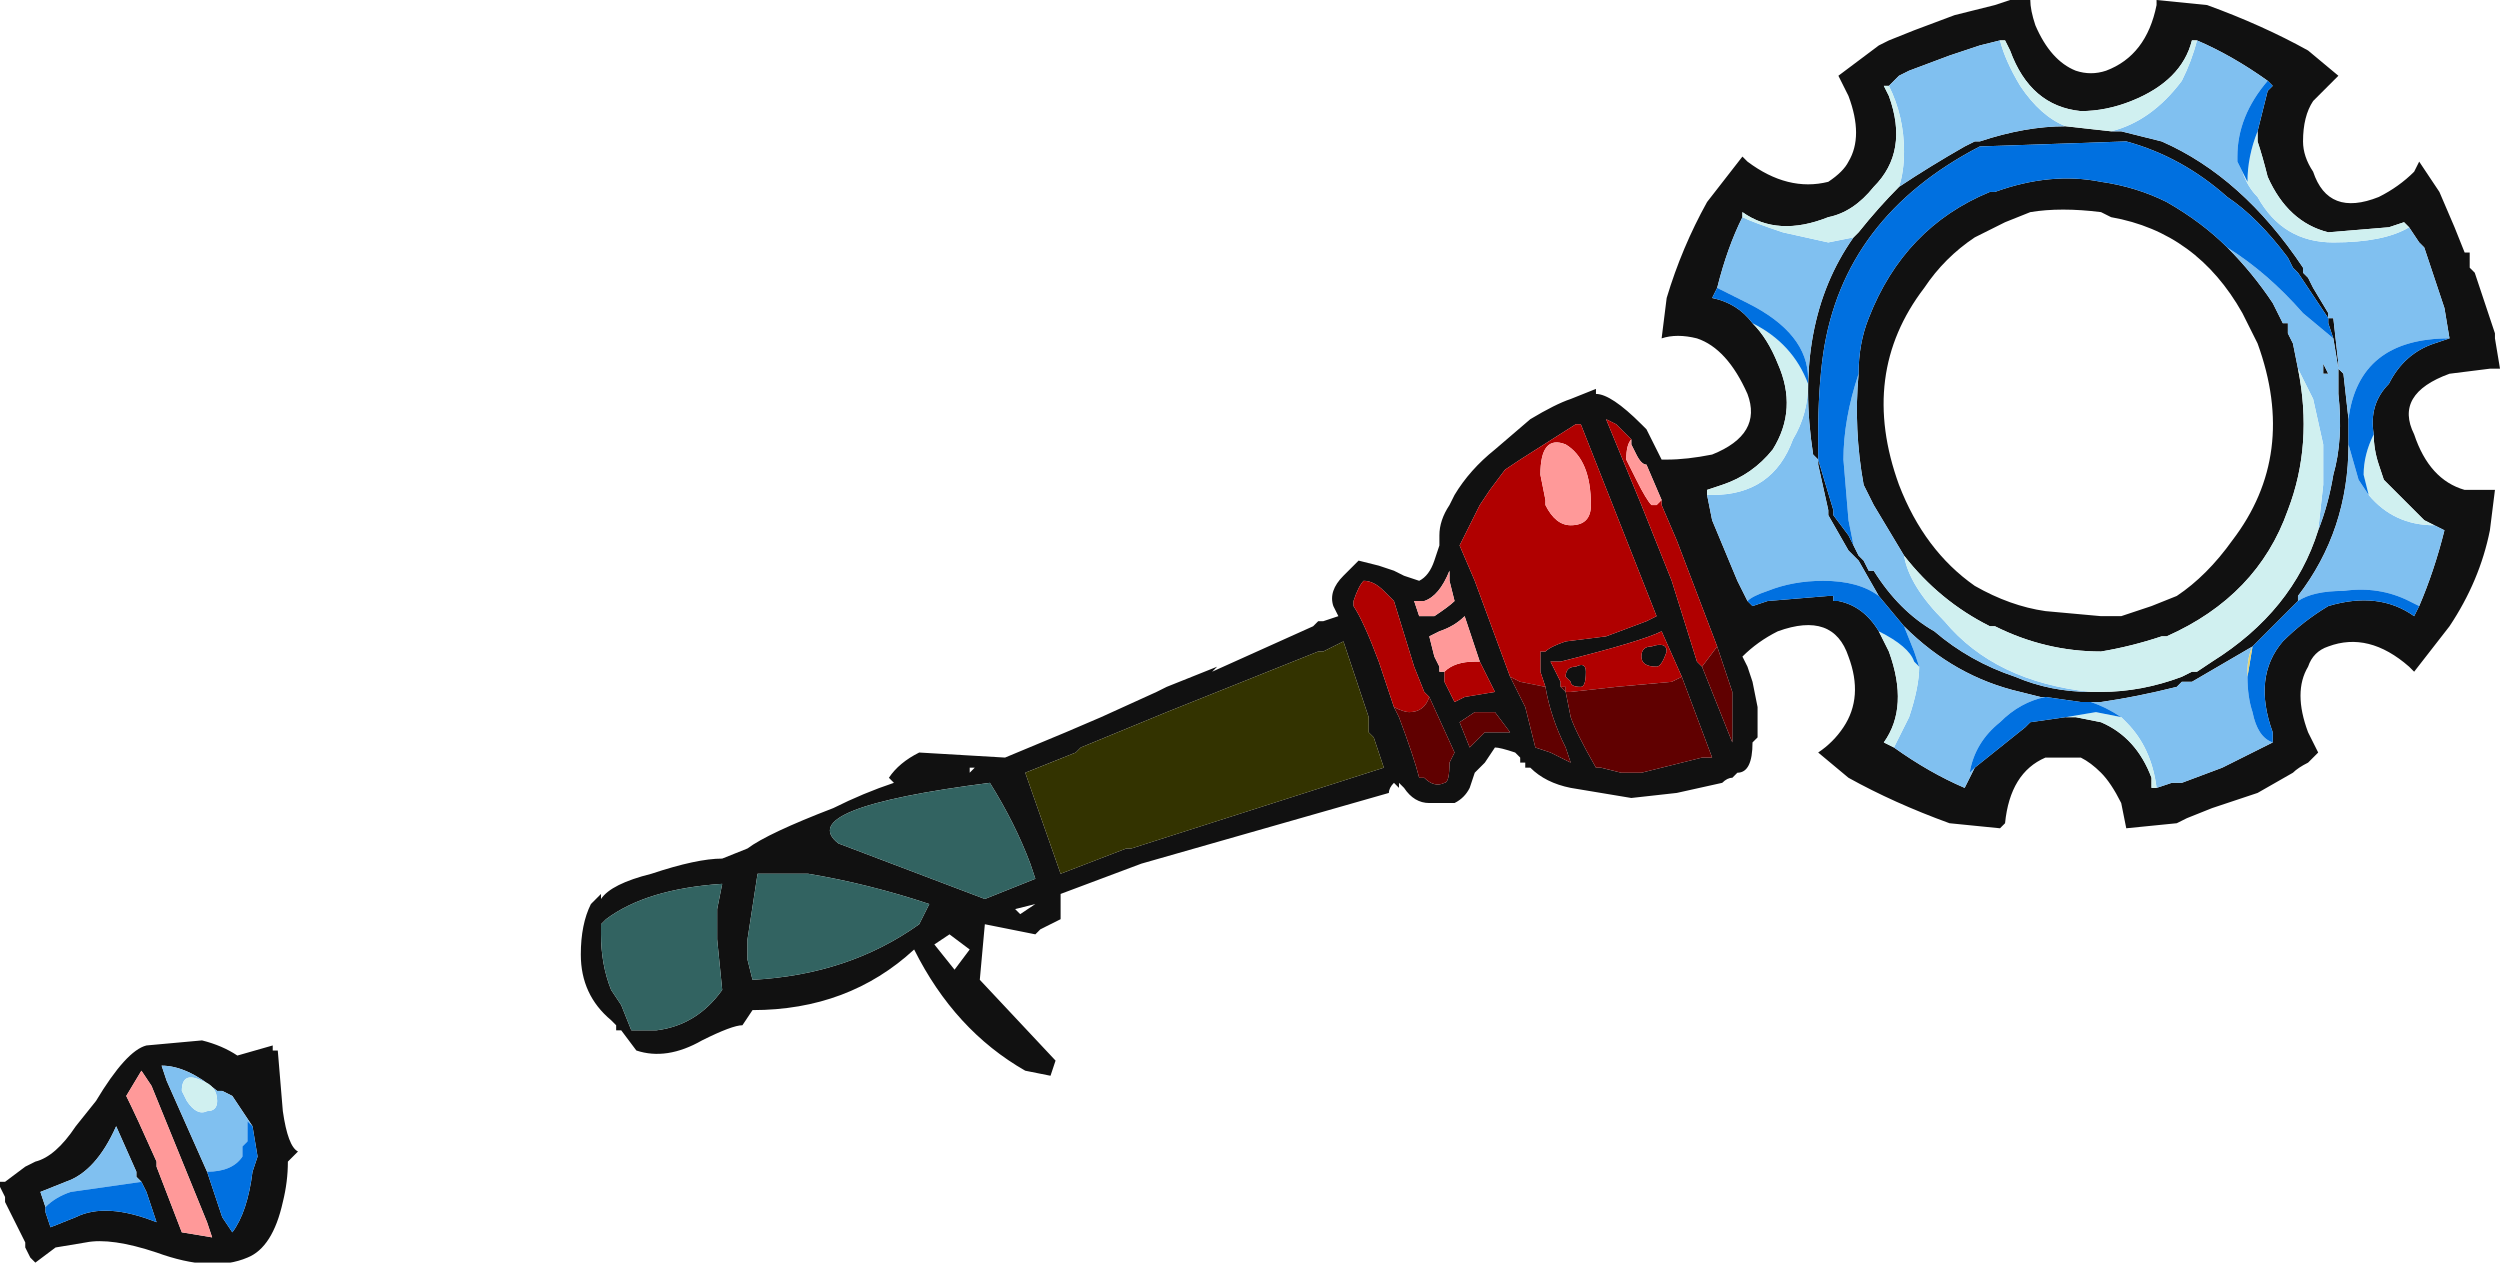 <?xml version="1.0" encoding="UTF-8" standalone="no"?>
<svg xmlns:ffdec="https://www.free-decompiler.com/flash" xmlns:xlink="http://www.w3.org/1999/xlink" ffdec:objectType="frame" height="87.5px" width="173.25px" xmlns="http://www.w3.org/2000/svg">
  <g transform="matrix(1.0, 0.0, 0.0, 1.0, 95.2, 51.45)">
    <use ffdec:characterId="232" height="12.5" transform="matrix(7.0, 0.0, 0.0, 7.0, -95.2, -51.45)" width="24.75" xlink:href="#shape0"/>
  </g>
  <defs>
    <g id="shape0" transform="matrix(1.0, 0.0, 0.0, 1.0, 13.6, 7.35)">
      <path d="M7.75 -7.3 L7.75 -7.35 8.25 -7.3 Q8.8 -7.1 9.25 -6.85 L9.55 -6.6 9.3 -6.35 Q9.2 -6.2 9.2 -5.95 9.2 -5.8 9.3 -5.65 9.45 -5.2 9.95 -5.4 10.15 -5.5 10.3 -5.65 L10.35 -5.75 10.55 -5.45 10.7 -5.1 10.8 -4.85 10.85 -4.85 10.85 -4.7 10.9 -4.65 11.1 -4.05 11.1 -4.0 11.15 -3.7 11.05 -3.7 10.65 -3.65 Q10.1 -3.45 10.3 -3.05 10.45 -2.6 10.8 -2.5 L11.1 -2.5 11.05 -2.1 Q10.95 -1.6 10.65 -1.15 L10.3 -0.7 10.25 -0.75 Q9.85 -1.1 9.45 -0.95 9.3 -0.9 9.25 -0.75 9.1 -0.5 9.25 -0.1 L9.35 0.1 9.25 0.2 Q9.15 0.25 9.1 0.3 L8.75 0.5 8.3 0.65 8.05 0.75 7.95 0.8 7.45 0.85 7.4 0.6 Q7.3 0.4 7.2 0.3 7.1 0.2 7.0 0.15 L6.65 0.15 Q6.3 0.3 6.25 0.8 L6.2 0.85 5.7 0.8 Q5.15 0.6 4.7 0.35 L4.4 0.1 Q4.55 0.0 4.65 -0.15 4.85 -0.45 4.7 -0.85 4.55 -1.3 4.0 -1.1 3.8 -1.0 3.65 -0.85 L3.7 -0.75 3.75 -0.6 3.8 -0.35 3.8 -0.05 3.75 0.0 Q3.75 0.3 3.6 0.3 L3.55 0.35 Q3.5 0.35 3.45 0.4 L3.0 0.5 2.55 0.55 1.95 0.45 Q1.7 0.4 1.55 0.25 L1.5 0.25 1.5 0.2 1.45 0.2 1.45 0.15 1.4 0.1 Q1.25 0.05 1.2 0.05 L1.1 0.2 1.0 0.3 0.95 0.45 Q0.9 0.55 0.8 0.6 L0.55 0.6 Q0.4 0.6 0.3 0.45 L0.25 0.4 0.25 0.45 0.2 0.4 Q0.15 0.45 0.15 0.5 L-2.3 1.2 -3.1 1.5 -3.1 1.75 -3.3 1.85 -3.35 1.9 -3.85 1.8 -3.9 2.35 -3.15 3.15 -3.2 3.3 -3.45 3.25 Q-4.15 2.85 -4.55 2.05 -5.2 2.65 -6.15 2.65 L-6.25 2.8 Q-6.35 2.8 -6.65 2.95 -7.0 3.15 -7.3 3.05 L-7.45 2.85 -7.5 2.85 -7.5 2.8 -7.55 2.75 Q-7.85 2.5 -7.85 2.1 -7.85 1.8 -7.75 1.6 L-7.65 1.5 -7.65 1.55 Q-7.55 1.4 -7.15 1.3 -6.7 1.15 -6.45 1.15 L-6.2 1.05 Q-6.0 0.9 -5.35 0.65 -5.05 0.5 -4.75 0.4 L-4.8 0.35 Q-4.7 0.2 -4.5 0.1 L-3.65 0.15 -3.05 -0.1 -2.7 -0.25 -2.15 -0.5 -2.05 -0.55 -1.55 -0.75 -1.6 -0.7 -0.6 -1.15 -0.55 -1.2 -0.5 -1.2 -0.35 -1.25 -0.4 -1.35 Q-0.45 -1.5 -0.3 -1.65 L-0.15 -1.8 0.05 -1.75 0.2 -1.7 0.3 -1.65 0.45 -1.6 Q0.55 -1.65 0.6 -1.8 L0.65 -1.95 0.65 -2.05 Q0.65 -2.2 0.75 -2.35 L0.8 -2.45 Q0.95 -2.7 1.2 -2.9 L1.55 -3.2 Q1.8 -3.35 1.95 -3.4 L2.2 -3.5 2.2 -3.45 Q2.35 -3.45 2.65 -3.15 L2.7 -3.1 2.85 -2.8 2.9 -2.8 Q3.1 -2.8 3.35 -2.85 3.85 -3.05 3.7 -3.45 3.5 -3.9 3.2 -4.0 3.0 -4.05 2.85 -4.0 L2.9 -4.4 Q3.05 -4.9 3.3 -5.35 L3.65 -5.8 3.7 -5.75 Q4.1 -5.45 4.5 -5.55 4.65 -5.65 4.7 -5.75 4.85 -6.0 4.7 -6.4 L4.6 -6.6 5.0 -6.9 5.1 -6.95 5.35 -7.05 5.75 -7.2 6.15 -7.3 6.3 -7.35 6.5 -7.35 Q6.5 -7.25 6.55 -7.1 6.7 -6.75 6.95 -6.65 7.1 -6.6 7.25 -6.65 7.65 -6.8 7.75 -7.3 M6.2 -6.95 L6.0 -6.9 5.7 -6.8 5.3 -6.65 5.2 -6.6 5.1 -6.5 5.05 -6.5 5.1 -6.4 Q5.3 -5.85 4.95 -5.5 4.75 -5.25 4.5 -5.2 4.0 -5.0 3.65 -5.25 L3.65 -5.2 Q3.5 -4.9 3.4 -4.5 L3.35 -4.4 Q3.6 -4.35 3.75 -4.15 3.9 -4.0 4.0 -3.75 4.2 -3.3 3.95 -2.9 3.75 -2.65 3.45 -2.55 L3.3 -2.5 3.3 -2.45 3.35 -2.2 3.6 -1.6 3.7 -1.4 3.75 -1.35 3.9 -1.4 4.5 -1.45 4.55 -1.45 4.55 -1.4 4.6 -1.4 Q4.85 -1.35 5.0 -1.1 L5.1 -0.9 Q5.3 -0.35 5.05 0.0 L5.15 0.05 Q5.5 0.3 5.85 0.45 L5.95 0.25 6.45 -0.15 6.5 -0.2 6.85 -0.25 6.95 -0.25 7.2 -0.2 Q7.55 -0.05 7.7 0.35 L7.7 0.45 7.75 0.45 7.9 0.4 8.0 0.4 8.4 0.25 8.9 0.0 8.9 -0.1 Q8.7 -0.65 9.0 -1.0 9.2 -1.2 9.45 -1.35 9.95 -1.5 10.3 -1.25 L10.35 -1.35 Q10.5 -1.7 10.6 -2.1 10.5 -2.15 10.4 -2.2 L10.0 -2.6 9.95 -2.75 Q9.9 -2.9 9.9 -3.05 9.85 -3.35 10.05 -3.55 10.2 -3.85 10.5 -3.95 L10.65 -4.0 10.6 -4.3 10.4 -4.9 10.35 -4.95 10.25 -5.1 10.2 -5.15 10.05 -5.1 9.45 -5.05 Q9.05 -5.15 8.85 -5.6 8.8 -5.8 8.75 -5.95 L8.75 -6.05 8.85 -6.45 8.9 -6.5 8.85 -6.55 Q8.5 -6.8 8.15 -6.95 L8.1 -6.95 Q8.0 -6.55 7.5 -6.35 7.25 -6.25 7.0 -6.25 6.5 -6.3 6.3 -6.85 L6.25 -6.95 6.2 -6.95 M5.2 -5.5 Q5.5 -5.7 5.85 -5.9 L5.95 -5.95 6.0 -5.95 Q6.45 -6.1 6.85 -6.1 L7.3 -6.05 7.4 -6.05 7.8 -5.95 Q8.6 -5.6 9.2 -4.7 L9.2 -4.65 9.25 -4.6 9.3 -4.5 9.45 -4.25 9.45 -4.2 9.5 -4.2 9.55 -3.75 9.55 -3.7 9.6 -3.65 9.65 -3.2 9.65 -2.95 Q9.65 -2.1 9.15 -1.45 L9.15 -1.4 8.8 -1.05 8.7 -0.95 8.1 -0.6 8.0 -0.6 7.95 -0.55 Q7.55 -0.45 7.2 -0.4 L7.1 -0.4 7.0 -0.4 6.65 -0.45 6.6 -0.45 6.4 -0.5 Q5.75 -0.65 5.25 -1.15 L5.0 -1.45 4.8 -1.8 4.7 -1.9 4.5 -2.25 4.5 -2.3 4.4 -2.75 4.4 -2.8 4.35 -2.85 Q4.15 -4.15 4.75 -5.0 L4.8 -5.05 Q5.0 -5.3 5.2 -5.5 M4.8 -3.65 Q4.8 -3.95 4.9 -4.2 5.25 -5.1 6.1 -5.45 L6.15 -5.45 Q6.7 -5.65 7.2 -5.55 7.55 -5.5 7.85 -5.35 8.2 -5.15 8.45 -4.9 8.7 -4.65 8.9 -4.35 L9.0 -4.15 9.05 -4.15 9.05 -4.05 9.1 -3.95 9.15 -3.7 Q9.3 -2.95 9.05 -2.3 8.75 -1.45 7.85 -1.05 L7.8 -1.05 Q7.5 -0.95 7.2 -0.9 6.65 -0.9 6.15 -1.15 L6.1 -1.15 Q5.6 -1.4 5.25 -1.85 5.1 -2.1 4.95 -2.35 L4.85 -2.55 Q4.75 -3.1 4.8 -3.65 M9.5 -4.0 L9.45 -4.15 9.45 -4.2 9.15 -4.65 9.1 -4.7 9.05 -4.8 Q8.75 -5.2 8.45 -5.4 8.0 -5.8 7.45 -5.95 L6.0 -5.9 Q4.65 -5.2 4.45 -3.85 4.4 -3.5 4.4 -3.05 L4.4 -2.8 4.55 -2.3 4.55 -2.25 4.7 -2.05 4.75 -1.95 4.8 -1.85 4.85 -1.8 4.9 -1.7 4.95 -1.7 Q5.2 -1.3 5.55 -1.1 5.9 -0.8 6.35 -0.65 6.7 -0.5 7.1 -0.5 L7.2 -0.5 Q7.6 -0.5 8.0 -0.65 L8.1 -0.7 8.15 -0.7 8.3 -0.8 Q9.1 -1.3 9.35 -2.1 9.45 -2.35 9.5 -2.65 9.6 -3.0 9.55 -3.45 L9.55 -3.7 9.5 -4.0 M2.55 -3.0 L2.4 -3.15 2.3 -3.2 2.65 -2.35 2.95 -1.6 3.2 -0.8 3.25 -0.75 3.55 0.0 3.55 -0.5 3.4 -0.95 3.0 -2.0 2.85 -2.35 2.85 -2.4 2.7 -2.75 Q2.65 -2.75 2.6 -2.85 L2.55 -2.95 2.55 -3.0 M1.7 -0.55 L1.65 -0.7 1.65 -0.9 1.7 -0.9 Q1.75 -0.95 1.9 -1.0 L2.3 -1.05 2.7 -1.2 2.8 -1.25 2.05 -3.15 2.0 -3.15 1.45 -2.8 1.3 -2.7 1.15 -2.5 1.05 -2.35 0.85 -1.95 1.0 -1.6 1.35 -0.65 1.5 -0.35 1.6 0.05 1.75 0.1 1.95 0.2 1.9 0.05 Q1.75 -0.25 1.7 -0.55 M0.75 -1.6 L0.75 -1.7 Q0.65 -1.45 0.5 -1.4 L0.4 -1.4 0.45 -1.25 0.6 -1.25 Q0.75 -1.35 0.8 -1.4 L0.75 -1.6 M0.55 -0.45 L0.5 -0.5 0.4 -0.75 0.2 -1.4 0.1 -1.5 Q0.0 -1.6 -0.1 -1.6 -0.15 -1.55 -0.2 -1.4 L-0.2 -1.35 Q-0.1 -1.2 0.05 -0.8 L0.2 -0.35 0.25 -0.25 Q0.4 0.15 0.45 0.35 L0.5 0.35 Q0.6 0.45 0.7 0.4 0.75 0.4 0.75 0.2 L0.8 0.1 0.55 -0.45 M1.05 -0.8 L0.9 -1.25 Q0.8 -1.15 0.65 -1.1 L0.55 -1.05 0.6 -0.85 0.65 -0.75 0.65 -0.7 0.7 -0.7 0.7 -0.6 0.8 -0.4 0.9 -0.45 1.2 -0.5 1.05 -0.8 M1.0 -0.3 L0.85 -0.2 0.95 0.05 1.1 -0.1 1.35 -0.1 1.2 -0.3 1.0 -0.3 M2.9 -0.9 Q2.85 -0.75 2.8 -0.75 2.65 -0.75 2.65 -0.85 2.65 -0.95 2.75 -0.95 2.9 -1.0 2.9 -0.9 M2.1 -0.7 Q2.1 -0.55 2.05 -0.55 1.95 -0.55 1.95 -0.6 L1.9 -0.65 Q1.9 -0.75 2.0 -0.75 2.1 -0.8 2.1 -0.7 M1.85 -0.55 L1.9 -0.5 1.95 -0.25 Q2.0 -0.1 2.2 0.25 L2.25 0.25 2.45 0.3 2.65 0.3 3.25 0.15 3.35 0.15 3.05 -0.65 2.85 -1.1 Q2.65 -1.0 1.85 -0.8 L1.75 -0.8 1.85 -0.6 1.85 -0.55 M4.55 -2.85 L4.55 -2.85 M4.85 -2.0 L4.85 -2.0 M5.45 -4.5 Q4.8 -3.65 5.2 -2.55 5.45 -1.9 5.95 -1.55 6.3 -1.35 6.65 -1.3 L7.2 -1.25 7.4 -1.25 7.7 -1.35 7.95 -1.45 Q8.25 -1.65 8.5 -2.0 9.15 -2.85 8.75 -3.95 L8.6 -4.25 Q8.15 -5.05 7.3 -5.2 L7.2 -5.25 Q6.8 -5.3 6.5 -5.25 L6.25 -5.15 5.95 -5.0 Q5.65 -4.8 5.45 -4.5 M9.1 -4.5 L9.1 -4.5 M9.45 -3.65 L9.4 -3.65 9.4 -3.75 9.45 -3.65 M0.1 0.25 L0.0 -0.05 -0.05 -0.1 -0.05 -0.25 -0.3 -1.0 -0.5 -0.9 -0.55 -0.9 -2.05 -0.3 -2.9 0.05 -2.95 0.1 -3.45 0.3 -3.1 1.3 -2.45 1.05 -2.4 1.05 0.1 0.25 M-3.5 1.7 L-3.35 1.6 -3.55 1.65 -3.5 1.7 M-3.95 0.25 L-4.0 0.25 -4.0 0.3 -3.95 0.25 M-4.4 1.6 Q-5.0 1.4 -5.6 1.3 L-6.1 1.3 -6.2 1.95 -6.2 2.15 -6.15 2.35 Q-5.2 2.3 -4.5 1.8 L-4.4 1.6 M-3.35 1.35 L-3.4 1.2 Q-3.55 0.8 -3.8 0.4 -5.75 0.65 -5.3 1.0 L-3.85 1.55 -3.35 1.35 M-4.15 2.25 L-4.0 2.05 -4.2 1.9 -4.35 2.0 -4.15 2.25 M-6.5 1.65 L-6.45 1.4 Q-7.2 1.45 -7.6 1.75 L-7.65 1.8 -7.65 1.9 Q-7.65 2.2 -7.55 2.45 L-7.45 2.6 -7.35 2.85 -7.1 2.85 Q-6.7 2.8 -6.45 2.45 L-6.5 1.95 -6.5 1.65 M-10.9 3.05 L-10.85 3.05 -10.8 3.65 Q-10.75 4.0 -10.65 4.05 L-10.75 4.15 Q-10.75 4.35 -10.8 4.55 -10.9 5.0 -11.15 5.1 -11.5 5.25 -12.05 5.05 -12.5 4.9 -12.75 4.95 L-13.05 5.0 -13.25 5.15 -13.3 5.1 -13.35 5.0 -13.35 4.95 -13.55 4.55 -13.55 4.5 -13.6 4.4 -13.6 4.35 -13.55 4.35 -13.35 4.2 -13.25 4.15 Q-13.05 4.1 -12.85 3.8 L-12.65 3.55 Q-12.35 3.05 -12.15 3.0 L-11.6 2.95 Q-11.4 3.0 -11.25 3.1 L-10.9 3.0 -10.9 3.05 M-11.1 3.8 L-11.3 3.5 -11.4 3.45 -11.45 3.45 Q-11.75 3.2 -12.0 3.2 L-11.95 3.35 -11.55 4.25 -11.4 4.7 -11.3 4.85 Q-11.15 4.65 -11.1 4.25 L-11.05 4.1 -11.1 3.8 M-11.5 4.9 L-11.55 4.75 -12.1 3.4 -12.2 3.25 -12.35 3.5 Q-12.25 3.7 -12.05 4.15 L-12.05 4.2 -11.8 4.85 -11.5 4.9 M-12.2 4.35 L-12.25 4.3 -12.25 4.25 -12.45 3.8 Q-12.65 4.25 -12.95 4.35 L-13.2 4.45 -13.15 4.6 -13.15 4.65 -13.1 4.8 -12.85 4.7 Q-12.55 4.55 -12.05 4.75 L-12.15 4.45 -12.2 4.35" fill="#111111" fill-rule="evenodd" stroke="none"/>
      <path d="M0.1 0.25 L-2.4 1.05 -2.45 1.05 -3.1 1.3 -3.45 0.3 -2.95 0.1 -2.9 0.05 -2.05 -0.3 -0.55 -0.9 -0.5 -0.9 -0.3 -1.0 -0.05 -0.25 -0.05 -0.1 0.0 -0.05 0.1 0.25" fill="#333300" fill-rule="evenodd" stroke="none"/>
      <path d="M3.25 -0.75 L3.2 -0.8 2.95 -1.6 2.65 -2.35 2.3 -3.2 2.4 -3.15 2.55 -3.0 Q2.5 -2.95 2.5 -2.8 L2.6 -2.6 Q2.7 -2.4 2.75 -2.35 L2.8 -2.35 2.85 -2.4 2.85 -2.35 3.0 -2.0 3.4 -0.95 3.25 -0.75 M1.35 -0.65 L1.0 -1.6 0.85 -1.95 1.05 -2.35 1.15 -2.5 1.3 -2.7 1.45 -2.8 2.0 -3.15 2.05 -3.15 2.8 -1.25 2.7 -1.2 2.3 -1.05 1.9 -1.0 Q1.75 -0.95 1.7 -0.9 L1.65 -0.9 1.65 -0.7 1.7 -0.55 1.45 -0.6 1.35 -0.65 M1.7 -2.35 Q1.8 -2.15 1.95 -2.15 2.15 -2.15 2.15 -2.35 2.15 -2.8 1.9 -2.95 1.65 -3.05 1.65 -2.65 L1.7 -2.4 1.7 -2.35 M0.2 -0.35 L0.05 -0.8 Q-0.1 -1.2 -0.2 -1.35 L-0.2 -1.4 Q-0.15 -1.55 -0.1 -1.6 0.0 -1.6 0.1 -1.5 L0.2 -1.4 0.4 -0.75 0.5 -0.5 0.55 -0.45 Q0.5 -0.3 0.35 -0.3 0.3 -0.3 0.2 -0.35 M0.7 -0.7 Q0.8 -0.8 1.0 -0.8 L1.05 -0.8 1.2 -0.5 0.9 -0.45 0.8 -0.4 0.7 -0.6 0.7 -0.7 M2.1 -0.7 Q2.1 -0.8 2.0 -0.75 1.9 -0.75 1.9 -0.65 L1.95 -0.6 Q1.95 -0.55 2.05 -0.55 2.1 -0.55 2.1 -0.7 M2.9 -0.9 Q2.9 -1.0 2.75 -0.95 2.65 -0.95 2.65 -0.85 2.65 -0.75 2.8 -0.75 2.85 -0.75 2.9 -0.9 M3.05 -0.65 L2.95 -0.6 2.4 -0.55 1.95 -0.5 1.9 -0.5 1.9 -0.55 1.85 -0.55 1.85 -0.6 1.75 -0.8 1.85 -0.8 Q2.65 -1.0 2.85 -1.1 L3.05 -0.65" fill="#b00000" fill-rule="evenodd" stroke="none"/>
      <path d="M5.1 -6.5 L5.2 -6.6 5.3 -6.65 5.7 -6.8 6.0 -6.9 6.2 -6.95 Q6.25 -6.75 6.4 -6.5 6.6 -6.2 6.85 -6.1 6.45 -6.1 6.0 -5.95 L5.95 -5.95 5.85 -5.9 Q5.5 -5.7 5.2 -5.5 5.25 -5.65 5.25 -5.85 5.25 -6.2 5.1 -6.5 M8.15 -6.95 Q8.5 -6.8 8.85 -6.55 8.55 -6.2 8.55 -5.8 L8.55 -5.75 8.6 -5.65 Q8.65 -5.5 8.75 -5.4 9.0 -4.95 9.5 -4.95 10.0 -4.95 10.25 -5.1 L10.35 -4.95 10.4 -4.9 10.6 -4.3 10.65 -4.0 Q9.75 -4.0 9.65 -3.2 L9.6 -3.65 9.55 -3.7 9.55 -3.75 9.5 -4.2 9.45 -4.2 9.45 -4.25 9.3 -4.5 9.25 -4.6 9.2 -4.65 9.2 -4.7 Q8.6 -5.6 7.8 -5.95 L7.4 -6.05 7.3 -6.05 Q7.7 -6.15 8.0 -6.55 8.1 -6.75 8.15 -6.95 M10.4 -2.2 Q10.5 -2.15 10.6 -2.1 10.5 -1.7 10.35 -1.35 L10.25 -1.4 Q9.95 -1.55 9.6 -1.5 9.3 -1.5 9.15 -1.4 L9.15 -1.45 Q9.65 -2.1 9.65 -2.95 L9.75 -2.6 9.85 -2.45 Q10.1 -2.15 10.5 -2.15 L10.4 -2.2 M8.9 0.0 L8.4 0.25 8.0 0.4 7.9 0.4 7.75 0.45 Q7.7 0.05 7.45 -0.2 L7.4 -0.25 Q7.25 -0.35 7.1 -0.4 L7.2 -0.4 Q7.55 -0.45 7.95 -0.55 L8.0 -0.6 8.1 -0.6 8.7 -0.95 Q8.65 -0.85 8.65 -0.7 L8.65 -0.65 Q8.65 -0.45 8.7 -0.3 8.75 -0.05 8.9 0.0 M5.95 0.25 L5.85 0.45 Q5.5 0.3 5.15 0.05 5.2 -0.05 5.3 -0.25 5.4 -0.55 5.4 -0.75 L5.35 -0.9 5.25 -1.15 Q5.75 -0.65 6.4 -0.5 L6.6 -0.45 6.65 -0.45 Q6.4 -0.4 6.2 -0.2 5.95 0.0 5.9 0.3 L5.95 0.25 M3.7 -1.4 L3.6 -1.6 3.35 -2.2 3.3 -2.45 3.35 -2.45 Q3.95 -2.45 4.15 -3.0 4.3 -3.25 4.3 -3.55 L4.3 -3.6 Q4.3 -4.05 3.7 -4.35 L3.4 -4.5 Q3.5 -4.9 3.65 -5.2 3.75 -5.15 4.05 -5.05 L4.5 -4.95 4.75 -5.0 Q4.15 -4.15 4.35 -2.85 L4.4 -2.8 4.4 -2.75 4.5 -2.3 4.5 -2.25 4.7 -1.9 4.8 -1.8 5.0 -1.45 Q4.8 -1.6 4.45 -1.6 4.15 -1.6 3.9 -1.5 3.75 -1.45 3.7 -1.4 M4.8 -3.65 Q4.75 -3.1 4.85 -2.55 L4.95 -2.35 Q5.1 -2.1 5.25 -1.85 5.3 -1.55 5.65 -1.2 6.15 -0.6 7.1 -0.5 6.7 -0.5 6.35 -0.65 5.9 -0.8 5.55 -1.1 5.2 -1.3 4.95 -1.7 L4.9 -1.7 4.85 -1.8 4.8 -1.85 4.75 -1.95 4.7 -2.2 4.65 -2.8 Q4.65 -3.2 4.8 -3.65 M9.15 -3.7 L9.1 -3.95 9.05 -4.05 9.05 -4.15 9.0 -4.15 8.9 -4.35 Q8.7 -4.65 8.45 -4.9 8.85 -4.65 9.2 -4.25 L9.5 -4.0 9.55 -3.7 9.55 -3.45 Q9.6 -3.0 9.5 -2.65 9.45 -2.35 9.35 -2.1 L9.4 -2.55 9.4 -2.95 9.3 -3.4 9.15 -3.7 M4.85 -2.0 L4.85 -2.0 M9.45 -3.65 L9.4 -3.75 9.4 -3.65 9.45 -3.65 M-11.55 4.25 L-11.95 3.35 -12.0 3.2 Q-11.75 3.2 -11.45 3.45 L-11.4 3.45 -11.3 3.5 -11.1 3.8 -11.15 3.75 -11.15 3.95 -11.2 4.0 -11.2 4.1 Q-11.3 4.25 -11.55 4.25 M-11.55 3.65 Q-11.45 3.65 -11.45 3.55 -11.45 3.4 -11.6 3.35 -11.8 3.25 -11.8 3.45 L-11.75 3.55 Q-11.65 3.7 -11.55 3.65 M-13.15 4.6 L-13.2 4.45 -12.95 4.35 Q-12.65 4.25 -12.45 3.8 L-12.25 4.25 -12.25 4.3 -12.2 4.35 -12.9 4.45 Q-13.05 4.5 -13.15 4.6" fill="#80c0f0" fill-rule="evenodd" stroke="none"/>
      <path d="M5.1 -6.5 Q5.25 -6.2 5.25 -5.85 5.25 -5.65 5.2 -5.5 5.0 -5.3 4.8 -5.05 L4.75 -5.0 4.5 -4.95 4.05 -5.05 Q3.75 -5.15 3.65 -5.2 L3.65 -5.25 Q4.0 -5.0 4.5 -5.2 4.75 -5.25 4.95 -5.5 5.3 -5.85 5.1 -6.4 L5.05 -6.5 5.1 -6.5 M6.85 -6.1 Q6.6 -6.2 6.4 -6.5 6.25 -6.75 6.2 -6.95 L6.25 -6.95 6.3 -6.85 Q6.5 -6.3 7.0 -6.25 7.25 -6.25 7.5 -6.35 8.0 -6.55 8.1 -6.95 L8.15 -6.95 Q8.1 -6.75 8.0 -6.55 7.7 -6.15 7.3 -6.05 L6.85 -6.1 M8.75 -6.05 L8.75 -5.95 Q8.8 -5.8 8.85 -5.6 9.05 -5.15 9.45 -5.05 L10.05 -5.1 10.2 -5.15 10.25 -5.1 Q10.0 -4.95 9.5 -4.95 9.0 -4.95 8.75 -5.4 8.65 -5.5 8.6 -5.65 L8.65 -5.55 Q8.65 -5.8 8.75 -6.05 M9.9 -3.05 Q9.9 -2.9 9.95 -2.75 L10.0 -2.6 10.4 -2.2 10.5 -2.15 Q10.1 -2.15 9.85 -2.45 L9.8 -2.65 Q9.8 -2.85 9.9 -3.05 M7.75 0.45 L7.7 0.45 7.7 0.35 Q7.55 -0.05 7.2 -0.2 L6.95 -0.25 6.85 -0.25 7.15 -0.3 7.4 -0.25 7.45 -0.2 Q7.7 0.05 7.75 0.45 M5.15 0.05 L5.05 0.0 Q5.3 -0.35 5.1 -0.9 L5.0 -1.1 Q5.3 -0.95 5.35 -0.8 L5.4 -0.75 Q5.4 -0.55 5.3 -0.25 5.2 -0.05 5.15 0.05 M3.3 -2.45 L3.3 -2.5 3.45 -2.55 Q3.75 -2.65 3.95 -2.9 4.2 -3.3 4.0 -3.75 3.9 -4.0 3.75 -4.15 4.15 -3.95 4.3 -3.55 4.3 -3.25 4.15 -3.0 3.95 -2.45 3.35 -2.45 L3.3 -2.45 M5.25 -1.85 Q5.6 -1.4 6.1 -1.15 L6.15 -1.15 Q6.65 -0.9 7.2 -0.9 7.5 -0.95 7.8 -1.05 L7.85 -1.05 Q8.75 -1.45 9.05 -2.3 9.3 -2.95 9.15 -3.7 L9.3 -3.4 9.4 -2.95 9.4 -2.55 9.35 -2.1 Q9.1 -1.3 8.3 -0.8 L8.15 -0.7 8.1 -0.7 8.0 -0.65 Q7.6 -0.5 7.2 -0.5 L7.1 -0.5 Q6.15 -0.6 5.65 -1.2 5.3 -1.55 5.25 -1.85 M-11.55 3.65 Q-11.65 3.7 -11.75 3.55 L-11.8 3.45 Q-11.8 3.25 -11.6 3.35 -11.45 3.4 -11.45 3.55 -11.45 3.65 -11.55 3.65" fill="#d0f0f0" fill-rule="evenodd" stroke="none"/>
      <path d="M8.85 -6.55 L8.9 -6.5 8.85 -6.45 8.75 -6.05 Q8.65 -5.8 8.65 -5.55 L8.6 -5.65 8.55 -5.75 8.55 -5.8 Q8.55 -6.2 8.85 -6.55 M10.65 -4.0 L10.5 -3.95 Q10.2 -3.85 10.05 -3.55 9.85 -3.35 9.9 -3.05 9.8 -2.85 9.8 -2.65 L9.85 -2.45 9.75 -2.6 9.65 -2.95 9.65 -3.2 Q9.75 -4.0 10.65 -4.0 M10.35 -1.35 L10.3 -1.25 Q9.95 -1.5 9.45 -1.35 9.2 -1.2 9.0 -1.0 8.7 -0.65 8.9 -0.1 L8.9 0.0 Q8.75 -0.05 8.7 -0.3 8.65 -0.45 8.65 -0.65 L8.7 -0.95 8.8 -1.05 9.15 -1.4 Q9.3 -1.5 9.6 -1.5 9.95 -1.55 10.25 -1.4 L10.35 -1.35 M6.85 -0.25 L6.5 -0.2 6.45 -0.15 5.95 0.25 5.9 0.3 Q5.95 0.0 6.2 -0.2 6.4 -0.4 6.65 -0.45 L7.0 -0.4 7.1 -0.4 Q7.25 -0.35 7.4 -0.25 L7.15 -0.3 6.85 -0.25 M5.0 -1.1 Q4.85 -1.35 4.6 -1.4 L4.55 -1.4 4.55 -1.45 4.5 -1.45 3.9 -1.4 3.75 -1.35 3.7 -1.4 Q3.75 -1.45 3.9 -1.5 4.15 -1.6 4.45 -1.6 4.8 -1.6 5.0 -1.45 L5.25 -1.15 5.35 -0.9 5.4 -0.75 5.35 -0.8 Q5.3 -0.95 5.0 -1.1 M3.75 -4.15 Q3.6 -4.35 3.35 -4.4 L3.4 -4.5 3.7 -4.35 Q4.3 -4.05 4.3 -3.6 L4.3 -3.55 Q4.15 -3.95 3.75 -4.15 M8.45 -4.9 Q8.2 -5.15 7.85 -5.35 7.55 -5.5 7.2 -5.55 6.7 -5.65 6.15 -5.45 L6.1 -5.45 Q5.25 -5.1 4.9 -4.2 4.8 -3.95 4.8 -3.65 4.65 -3.2 4.65 -2.8 L4.7 -2.2 4.75 -1.95 4.7 -2.05 4.55 -2.25 4.55 -2.3 4.4 -2.8 4.4 -3.05 Q4.4 -3.5 4.45 -3.85 4.65 -5.2 6.0 -5.9 L7.45 -5.95 Q8.0 -5.8 8.45 -5.4 8.75 -5.2 9.05 -4.8 L9.1 -4.7 9.15 -4.65 9.45 -4.2 9.45 -4.15 9.5 -4.0 9.2 -4.25 Q8.85 -4.65 8.45 -4.9 M4.55 -2.85 L4.55 -2.85 M9.1 -4.5 L9.1 -4.5 M-11.55 4.25 Q-11.3 4.25 -11.2 4.1 L-11.2 4.0 -11.15 3.95 -11.15 3.75 -11.1 3.8 -11.05 4.1 -11.1 4.25 Q-11.15 4.65 -11.3 4.85 L-11.4 4.7 -11.55 4.25 M-12.2 4.35 L-12.15 4.45 -12.05 4.75 Q-12.55 4.55 -12.85 4.7 L-13.1 4.8 -13.15 4.65 -13.15 4.6 Q-13.05 4.5 -12.9 4.45 L-12.2 4.35" fill="#0070e0" fill-rule="evenodd" stroke="none"/>
      <path d="M2.85 -2.4 L2.8 -2.35 2.75 -2.35 Q2.7 -2.4 2.6 -2.6 L2.5 -2.8 Q2.5 -2.95 2.55 -3.0 L2.55 -2.95 2.6 -2.85 Q2.65 -2.75 2.7 -2.75 L2.85 -2.4 M1.7 -2.35 L1.7 -2.4 1.65 -2.65 Q1.65 -3.05 1.9 -2.95 2.15 -2.8 2.15 -2.35 2.15 -2.15 1.95 -2.15 1.8 -2.15 1.7 -2.35 M0.75 -1.6 L0.8 -1.4 Q0.75 -1.35 0.6 -1.25 L0.45 -1.25 0.4 -1.4 0.5 -1.4 Q0.65 -1.45 0.75 -1.7 L0.75 -1.6 M0.7 -0.7 L0.65 -0.7 0.65 -0.75 0.6 -0.85 0.55 -1.05 0.65 -1.1 Q0.8 -1.15 0.9 -1.25 L1.05 -0.8 1.0 -0.8 Q0.8 -0.8 0.7 -0.7 M-11.5 4.9 L-11.8 4.85 -12.05 4.2 -12.05 4.15 Q-12.25 3.7 -12.35 3.5 L-12.2 3.25 -12.1 3.4 -11.55 4.75 -11.5 4.9" fill="#ff9999" fill-rule="evenodd" stroke="none"/>
      <path d="M3.25 -0.75 L3.4 -0.95 3.55 -0.5 3.55 0.0 3.25 -0.75 M1.35 -0.65 L1.45 -0.6 1.7 -0.55 Q1.75 -0.25 1.9 0.05 L1.95 0.2 1.75 0.1 1.6 0.05 1.5 -0.35 1.35 -0.65 M0.2 -0.35 Q0.3 -0.3 0.35 -0.3 0.5 -0.3 0.55 -0.45 L0.8 0.1 0.75 0.2 Q0.75 0.4 0.7 0.4 0.6 0.45 0.5 0.35 L0.45 0.35 Q0.4 0.15 0.25 -0.25 L0.2 -0.35 M1.0 -0.3 L1.2 -0.3 1.35 -0.1 1.1 -0.1 0.95 0.05 0.85 -0.2 1.0 -0.3 M1.85 -0.55 L1.9 -0.55 1.9 -0.5 1.95 -0.5 2.4 -0.55 2.95 -0.6 3.05 -0.65 3.35 0.15 3.25 0.15 2.65 0.3 2.45 0.3 2.25 0.25 2.2 0.25 Q2.0 -0.1 1.95 -0.25 L1.9 -0.5 1.85 -0.55" fill="#600000" fill-rule="evenodd" stroke="none"/>
      <path d="M8.7 -0.95 L8.8 -1.05 8.7 -0.95 8.65 -0.65 8.65 -0.7 Q8.65 -0.85 8.7 -0.95" fill="#e2d370" fill-rule="evenodd" stroke="none"/>
      <path d="M-3.35 1.35 L-3.85 1.55 -5.3 1.0 Q-5.75 0.65 -3.8 0.4 -3.55 0.8 -3.4 1.2 L-3.35 1.35 M-4.4 1.6 L-4.5 1.8 Q-5.2 2.3 -6.15 2.35 L-6.2 2.15 -6.2 1.95 -6.1 1.3 -5.6 1.3 Q-5.0 1.4 -4.4 1.6 M-6.5 1.65 L-6.5 1.95 -6.45 2.45 Q-6.7 2.8 -7.1 2.85 L-7.35 2.85 -7.45 2.6 -7.55 2.45 Q-7.65 2.2 -7.65 1.9 L-7.65 1.8 -7.6 1.75 Q-7.2 1.45 -6.45 1.4 L-6.5 1.65" fill="#326361" fill-rule="evenodd" stroke="none"/>
    </g>
  </defs>
</svg>
